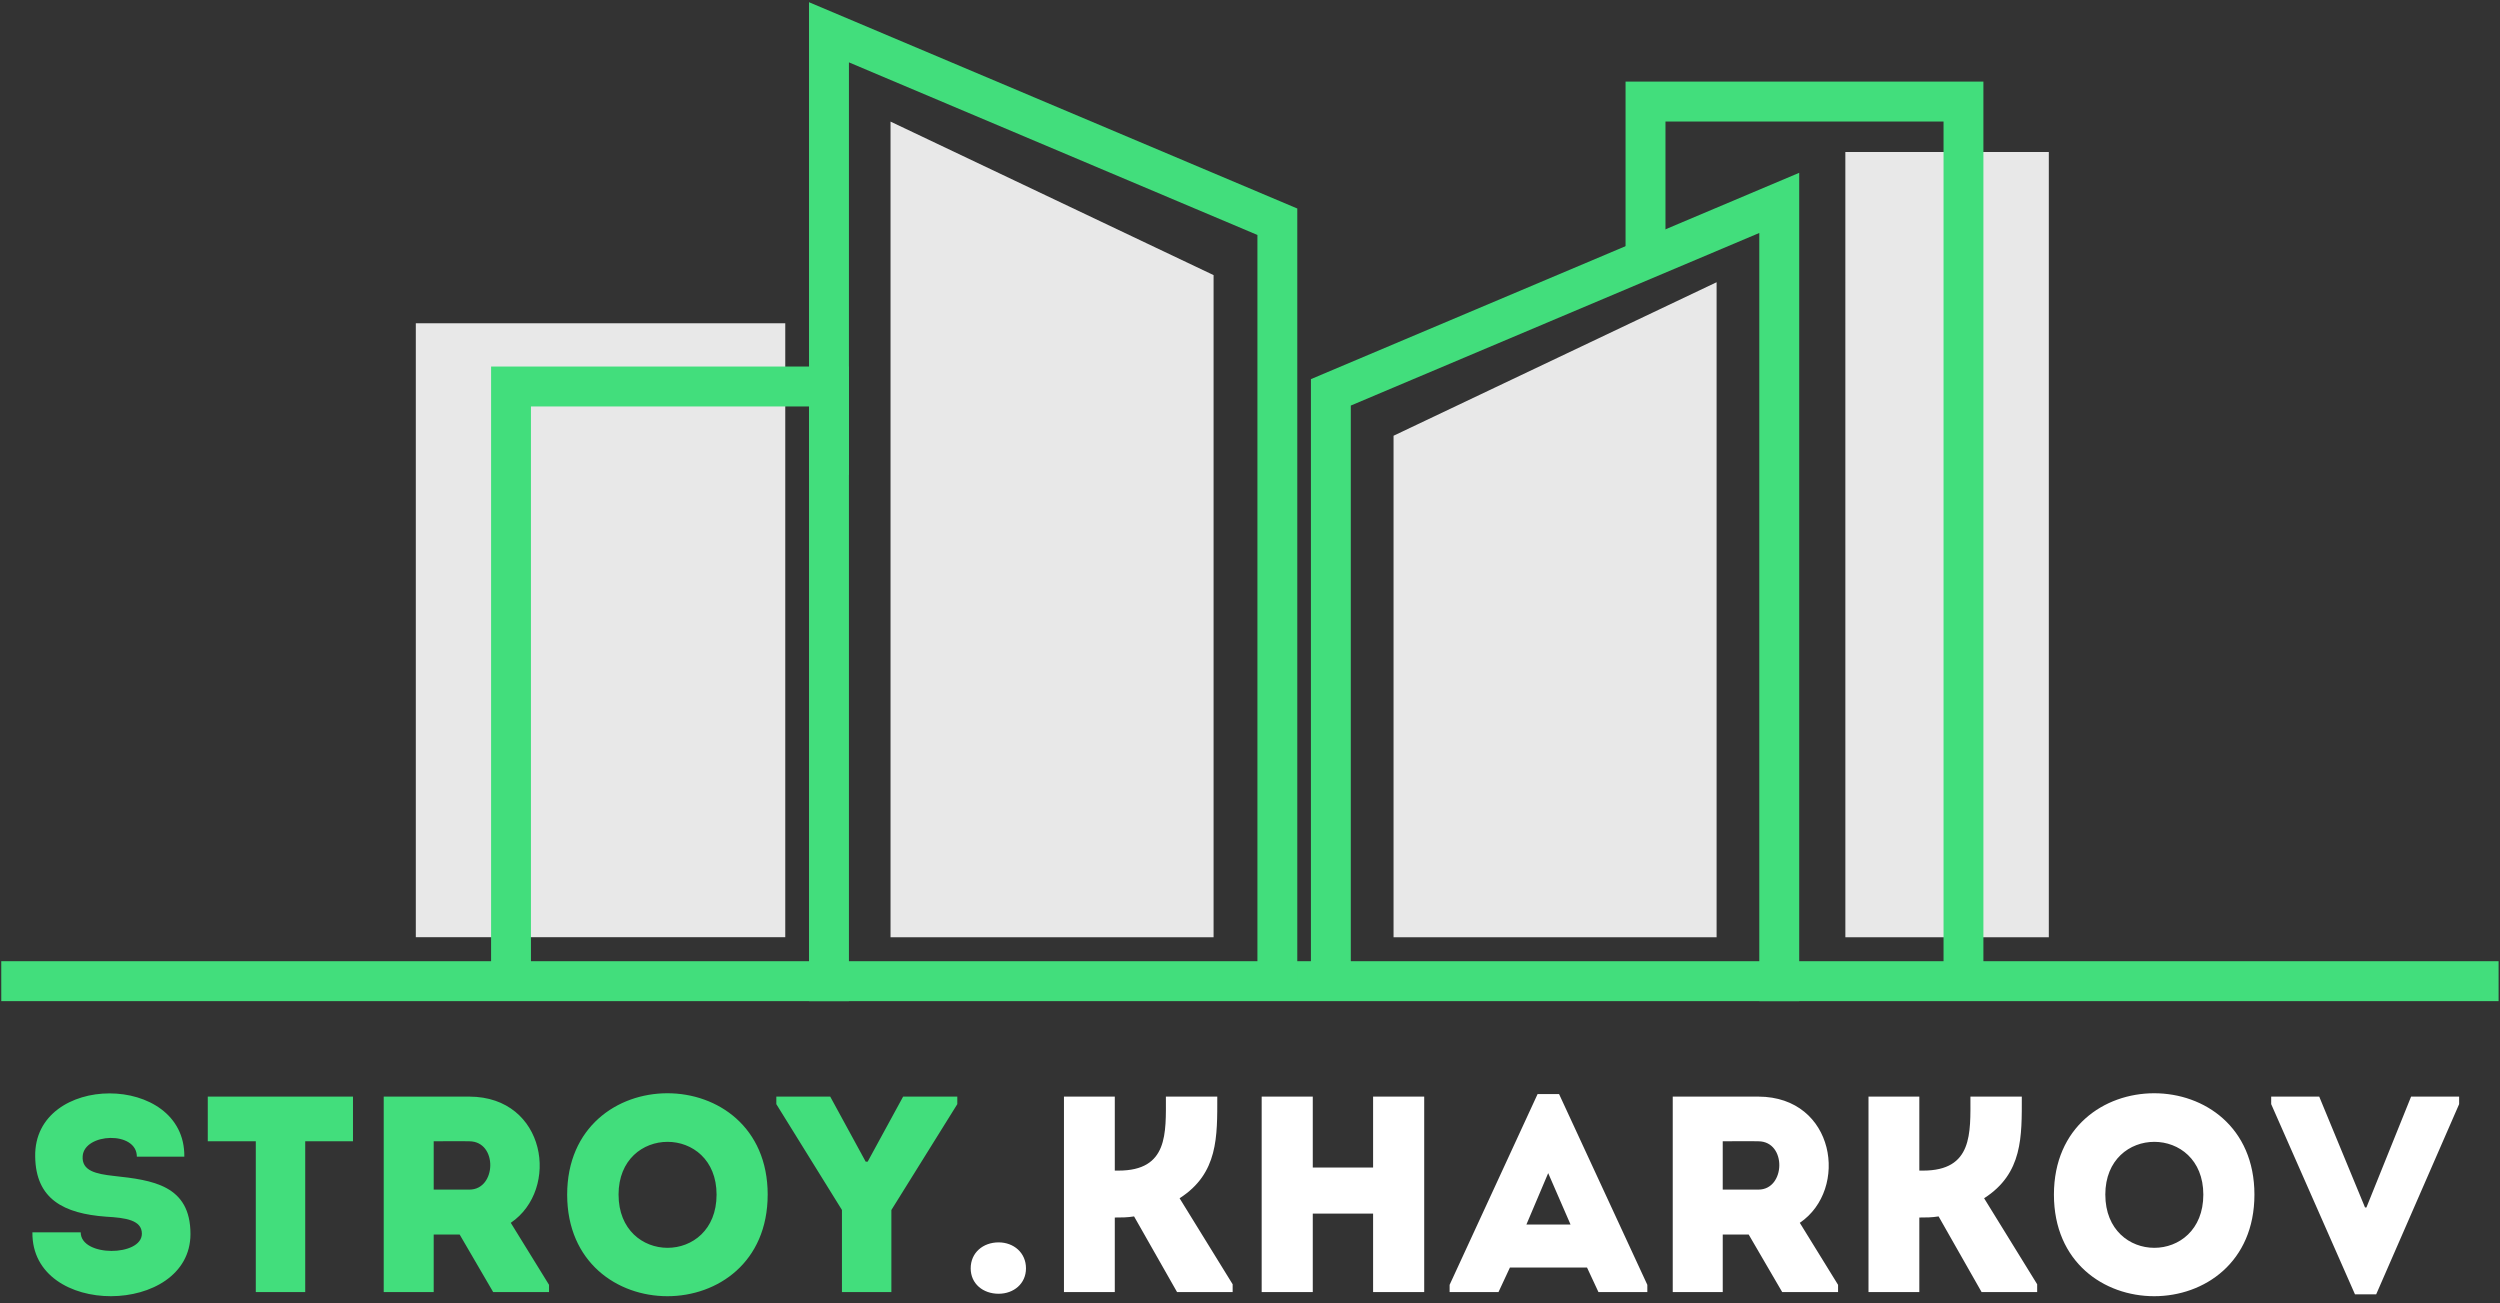 <svg viewBox="0 0 188 98" xmlns="http://www.w3.org/2000/svg" fill-rule="evenodd" clip-rule="evenodd" stroke-linejoin="round" stroke-miterlimit="2"><rect x="0" y="0" width="188" height="98" fill="#333333" stroke="none"/><path d="M6.07 92.67H2.437c-.084 6.469 11.886 6.3 11.886.127 0-3.675-2.856-4.053-5.775-4.368-1.323-.147-2.415-.378-2.331-1.491.126-1.743 4.074-1.911 4.074.042h3.57c.084-6.342-11.34-6.342-11.214 0 .042 3.192 2.142 4.284 5.334 4.515 1.47.084 2.688.252 2.688 1.28 0 1.723-4.6 1.765-4.6-.104zm13.166-6.845v11.34h3.717v-11.34h3.591v-3.36h-10.92v3.36h3.612zm19.174 6.132c3.717-2.52 2.667-9.471-3.108-9.492h-6.447v14.7h3.759v-4.326h1.953l2.52 4.326h4.2v-.546l-2.877-4.662zm-3.108-2.5h-2.688v-3.632c.882 0 1.806-.021 2.688 0 2.142.02 2.037 3.633 0 3.633zm22.428.379c0-10.164-15.079-10.164-15.079 0 0 10.185 15.078 10.185 15.078 0zm-11.215 0c0-5.292 7.371-5.292 7.371 0 0 5.334-7.37 5.334-7.37 0zm20.518 1.154l4.956-7.958v-.567h-4.074l-2.667 4.893H65.1l-2.667-4.893H58.38v.567l4.935 7.959v6.174h3.717V90.99z" fill="#42de7c" fill-rule="nonzero"/><path d="M75.096 97.29c1.134 0 2.058-.755 2.058-1.91 0-1.176-.924-1.953-2.058-1.953-1.176 0-2.1.777-2.1 1.953 0 1.155.924 1.91 2.1 1.91zm8.736-.125v-5.607c.483 0 .945 0 1.45-.084l3.233 5.69h4.18v-.587l-3.99-6.468c2.918-1.87 2.834-4.641 2.834-7.644h-3.864c0 2.75.19 5.565-3.57 5.565h-.273v-5.565H80.01v14.7h3.822zm23.268-14.7h-3.843v5.334h-4.536v-5.334h-3.843v14.7h3.843v-5.901h4.536v5.9h3.843v-14.7zm13.104 14.7h3.675v-.546l-6.636-14.343h-1.617l-6.615 14.343v.546h3.675l.861-1.848h5.796l.861 1.848zm-2.1-5.082h-3.318l1.638-3.864 1.68 3.864zm17.241-.126c3.717-2.52 2.667-9.471-3.108-9.492h-6.447v14.7h3.76v-4.326h1.952l2.52 4.326h4.2v-.546l-2.877-4.662zm-3.108-2.5h-2.688v-3.632c.882 0 1.806-.021 2.688 0 2.142.02 2.037 3.633 0 3.633zm12.096 7.708v-5.607c.483 0 .945 0 1.449-.084l3.234 5.69h4.179v-.587l-3.99-6.468c2.919-1.87 2.835-4.641 2.835-7.644h-3.864c0 2.75.189 5.565-3.57 5.565h-.273v-5.565h-3.822v14.7h3.822zm25.2-7.329c0-10.164-15.078-10.164-15.078 0 0 10.185 15.078 10.185 15.078 0zm-11.214 0c0-5.292 7.371-5.292 7.371 0 0 5.334-7.37 5.334-7.37 0zm16.086-7.371h-3.612v.567l6.3 14.3h1.596l6.237-14.3v-.567h-3.612l-3.36 8.337h-.105l-3.444-8.337z" fill="#fff" fill-rule="nonzero"/><path fill="#42de7c" d="M.095 72.283h187.8v3H.096z"/><path fill="#e8e8e8" d="M31.269 24.308h27.783v46.17H31.269zm107.501-12.88h15.301v59.056h-15.3zm-47.509 9.26L66.968 9.144v61.338h24.293V20.688zm13.534 12.08l24.293-11.544v49.259h-24.293V32.768z"/><g fill="#42de7c"><path d="M125.244 19.851V9.137h20.91v65.897h2.998V6.137h-26.91v13.714h3.002zM63.84 35.708v-8.143H36.93v47.468h2.997V30.565h20.911v5.143h3.002z"/><path d="M101.58 73.784V30.498l30.718-12.978v57.765h3.002v-62.29L98.582 28.51v45.275h2.998zm-4.024 0V15.68L60.838.166v75.119h3.002V4.69l30.718 12.979v56.115h2.998z"/></g></svg>